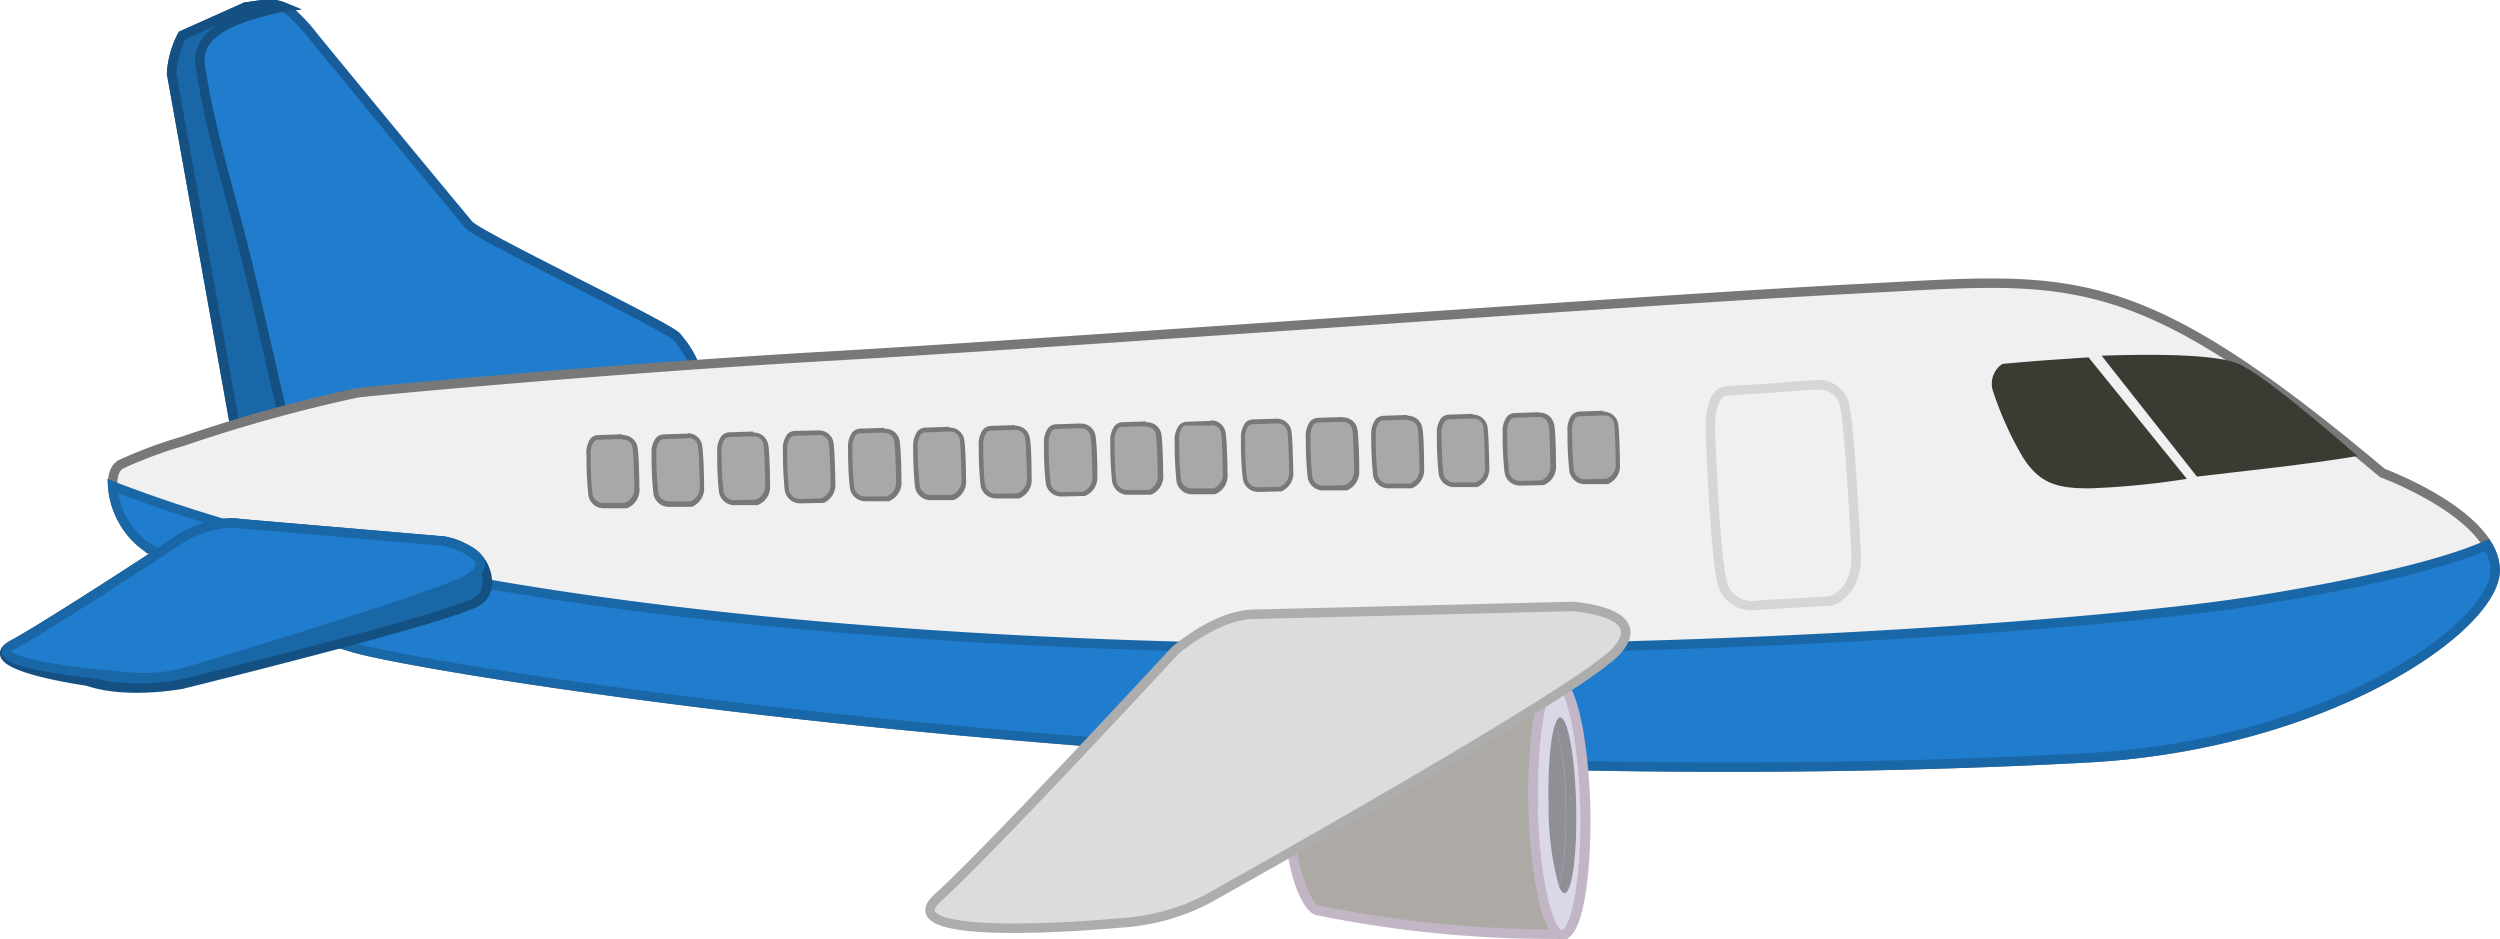 <svg xmlns="http://www.w3.org/2000/svg" viewBox="0 0 264.27 99.31"><defs><style>.cls-1,.cls-2,.cls-9{fill:#207dcd;}.cls-1{stroke:#185d99;}.cls-1,.cls-14,.cls-3,.cls-4,.cls-6,.cls-9{stroke-miterlimit:10;}.cls-3{fill:#1a67a8;stroke:#145082;}.cls-4,.cls-6{fill:#eff0ef;}.cls-4{stroke:#787878;}.cls-5{fill:#3b3b34;}.cls-6{stroke:#d6d6d6;}.cls-7{fill:#a8a8a8;}.cls-8{fill:#787878;}.cls-9{stroke:#1a67a8;}.cls-10{fill:#adaaa5;}.cls-11{fill:#c2b6c6;}.cls-12{fill:#dad8e8;}.cls-13{fill:#908f96;}.cls-14{fill:#dcdcda;stroke:#adadad;}</style></defs><title>Avion</title><g id="Capa_2" data-name="Capa 2"><g id="Capa_5" data-name="Capa 5"><path class="cls-1" d="M19.27,3.74l6.7-3H26c1.62-.19,3.09-.66,4.59.4a19.79,19.79,0,0,1,2.68,2.89c6.63,8.08,12,14.58,16.27,19.71,1,1.23,21.12,10.78,22,11.86,7.46,8.95-8.2,6.26-7.83,6.89,1.22,2.06-31.7,1.29-38.82,3L18.14,7.78A9.78,9.78,0,0,1,19.27,3.74Z"/><path class="cls-2" d="M25,1.83H25L18.9,4.51a7.76,7.76,0,0,1,.37-.77l6.7-3H26l.64-.08A3.34,3.34,0,0,1,25,1.83Z"/><path class="cls-3" d="M19.27,3.74l6.7-3H26c1.39-.16,2.69-.54,4,0A8.58,8.58,0,0,0,28.72,1c-2.8.73-8.11,2-7.55,5.92,1,6.83,3.21,13.65,4.86,20.37,1.43,5.82,2.68,11.71,4.1,17.54a36.15,36.15,0,0,0-5.2.66L18.14,7.78A9.78,9.78,0,0,1,19.27,3.74Z"/><path class="cls-4" d="M251.84,50c-26.54-22.28-32.8-20.63-55-19.5s-85.51,5.8-108.92,7.13S40,41.25,37.75,41.53a164.39,164.39,0,0,0-18.42,5.11,48,48,0,0,0-6.53,2.43c-1.88,1-.68,6.25,2.36,8.48.71.52,8.78,5.23,8.78,5.23S28,65.67,37.37,68.46c8.05,2.41,94.06,16.41,183.23,11.65,25.43-1.36,43.33-13.86,43.16-19.94C263.6,54.34,251.84,50,251.84,50Z"/><path class="cls-5" d="M213.67,48.06a36.31,36.31,0,0,1-3-6.73,2.51,2.51,0,0,1,1-2.86c2.11-.2,4.46-.39,7-.55.73-.06,1.46-.1,2.11-.14l10.39,12.84a85.64,85.64,0,0,1-10.2,1C217.63,51.63,215.55,51.25,213.67,48.06Z"/><path class="cls-5" d="M249.2,48.21s-9.64-8.58-12.68-9.79c-.73-.3-3.29-1.2-14.36-.82l10.07,12.78C237,49.81,243.77,49.12,249.2,48.21Z"/><path class="cls-6" d="M196.2,58.44c0-.12-.6-12.4-1.17-15.37a2.75,2.75,0,0,0-3-2.38l-.39,0-4.47.34-4.55.29h-.06a1.23,1.23,0,0,0-.93.44c-1.06,1.19-.8,4.31-.8,4.35s.4,11.7,1.17,15.21a3.2,3.2,0,0,0,3.45,2.7,5.17,5.17,0,0,0,.69-.07l7.42-.43C196.59,62.34,196.2,58.5,196.2,58.44Z"/><path class="cls-7" d="M167.6,50.94a1.41,1.41,0,0,1-1.45-1.21,34.17,34.17,0,0,1-.19-4.1,2.46,2.46,0,0,1,.39-1.57.93.93,0,0,1,.67-.3l2.36-.08h.12a1.31,1.31,0,0,1,1.37,1.13c.12.78.17,3.59.18,4.14a1.84,1.84,0,0,1-1.12,1.9l0,0h-.08l-2,.05-.19,0Z"/><path class="cls-8" d="M169.53,43.92a1,1,0,0,1,1.09.92c.13.81.18,4,.18,4.12a1.6,1.6,0,0,1-1,1.65h0l-2,.05h-.22a1.17,1.17,0,0,1-1.21-1,38.18,38.18,0,0,1-.18-4.09,2.16,2.16,0,0,1,.33-1.36A.65.65,0,0,1,167,44h0l2.37-.08h.13m0-.5h-.17l-2.33.08h0a1.21,1.21,0,0,0-.84.37,2.55,2.55,0,0,0-.46,1.74,35.5,35.5,0,0,0,.19,4.15,1.65,1.65,0,0,0,1.7,1.42h.05l.22,0,1.95,0h.07l.07,0h0a2.09,2.09,0,0,0,1.29-2.16c0-.77-.06-3.39-.18-4.16a1.54,1.54,0,0,0-1.59-1.34Z"/><path class="cls-7" d="M160.68,51.1a1.4,1.4,0,0,1-1.45-1.2,36.37,36.37,0,0,1-.19-4.1,2.36,2.36,0,0,1,.4-1.57.89.89,0,0,1,.66-.3l2.38-.08h.1A1.31,1.31,0,0,1,164,45c.14.86.18,4.13.18,4.16A1.81,1.81,0,0,1,163,51l0,0h-.07l-2,.05h-.24Z"/><path class="cls-8" d="M162.62,44.09a1,1,0,0,1,1.09.92c.13.81.17,4,.17,4.12a1.59,1.59,0,0,1-.95,1.65h0l-2,.05h-.22a1.14,1.14,0,0,1-1.2-1,38.75,38.75,0,0,1-.19-4.09,2.23,2.23,0,0,1,.33-1.36.65.65,0,0,1,.49-.22h0l2.37-.08h.14m0-.5h-.18l-2.32.08h0a1.16,1.16,0,0,0-.85.38,2.6,2.6,0,0,0-.46,1.73,35,35,0,0,0,.2,4.15,1.63,1.63,0,0,0,1.69,1.41H161l2-.05h.1l.09,0a2.1,2.1,0,0,0,1.29-2.16h0s0-3.28-.18-4.16a1.54,1.54,0,0,0-1.58-1.34Z"/><path class="cls-7" d="M153.76,51.27a1.41,1.41,0,0,1-1.45-1.2,37.66,37.66,0,0,1-.18-4.14h0a2.37,2.37,0,0,1,.39-1.53.88.88,0,0,1,.61-.29l2.43-.09h.1A1.3,1.3,0,0,1,157,45.14c.12.79.17,3.59.18,4.15a1.87,1.87,0,0,1-1.12,1.9H156l-2,0h-.24Z"/><path class="cls-8" d="M155.7,44.26a1,1,0,0,1,1.09.92c.13.82.18,4,.18,4.12A1.61,1.61,0,0,1,156,51h0l-2,0h-.23a1.15,1.15,0,0,1-1.2-1,38.18,38.18,0,0,1-.18-4.09,2.13,2.13,0,0,1,.32-1.36.68.68,0,0,1,.49-.22h0l2.38-.08h.13m0-.5h-.18l-2.34.08h-.05a1.17,1.17,0,0,0-.79.36,2.62,2.62,0,0,0-.46,1.73,35.79,35.79,0,0,0,.19,4.16,1.64,1.64,0,0,0,1.69,1.41H154l1.95,0h.07l.07,0h0l.05,0a2.1,2.1,0,0,0,1.29-2.16s-.05-3.28-.18-4.16a1.55,1.55,0,0,0-1.59-1.34Z"/><path class="cls-7" d="M146.85,51.44a1.4,1.4,0,0,1-1.45-1.2,38.57,38.57,0,0,1-.19-4.14,2.37,2.37,0,0,1,.4-1.53.89.89,0,0,1,.66-.3l2.48-.09a1.31,1.31,0,0,1,1.37,1.13c.14.86.18,4.13.18,4.16a1.83,1.83,0,0,1-1.12,1.88l0,0h-.08l-2,0h-.24Z"/><path class="cls-8" d="M148.79,44.43a1,1,0,0,1,1.09.92c.12.81.17,4,.17,4.12a1.6,1.6,0,0,1-1,1.65h0l-2,0h-.23a1.16,1.16,0,0,1-1.21-1,38.18,38.18,0,0,1-.18-4.09,2.14,2.14,0,0,1,.33-1.36.65.65,0,0,1,.49-.22h0l2.37-.08h.14m0-.5h-.18l-2.32.08h0a1.16,1.16,0,0,0-.85.38,2.64,2.64,0,0,0-.46,1.74h0a38.86,38.86,0,0,0,.19,4.14,1.64,1.64,0,0,0,1.7,1.41h.05l.22,0,1.95,0h.09l.08,0a2.11,2.11,0,0,0,1.31-2.17h0s0-3.29-.18-4.16a1.54,1.54,0,0,0-1.58-1.34Z"/><path class="cls-7" d="M139.94,51.61a1.4,1.4,0,0,1-1.46-1.2,38.29,38.29,0,0,1-.19-4.14,2.36,2.36,0,0,1,.39-1.53,1,1,0,0,1,.67-.3l2.38-.08h.1a1.3,1.3,0,0,1,1.37,1.13c.12.71.16,3.12.18,3.91v.24a1.84,1.84,0,0,1-1.13,1.89l0,0h-.08l-2,.05h-.23Z"/><path class="cls-8" d="M141.87,44.6a1,1,0,0,1,1.09.92c.13.81.17,4,.18,4.12a1.63,1.63,0,0,1-1,1.65h0l-2,.05h-.21a1.15,1.15,0,0,1-1.21-1,36.19,36.19,0,0,1-.19-4.09,2.24,2.24,0,0,1,.33-1.36.65.65,0,0,1,.49-.22h0l2.37-.08h.14m0-.5h-.18l-2.28.08h-.07a1.21,1.21,0,0,0-.84.37,2.58,2.58,0,0,0-.45,1.74,34.45,34.45,0,0,0,.19,4.16,1.63,1.63,0,0,0,1.7,1.4H140l.2,0,2,0h.09l.08,0a2.11,2.11,0,0,0,1.31-2.17v-.21c0-1.38-.08-3.3-.18-4a1.52,1.52,0,0,0-1.58-1.34Z"/><path class="cls-7" d="M133,51.78a1.41,1.41,0,0,1-1.45-1.2,33.94,33.94,0,0,1-.18-4.09,2.39,2.39,0,0,1,.39-1.58.93.93,0,0,1,.66-.3l2.37-.08h.12a1.31,1.31,0,0,1,1.37,1.13c.07.49.14,1.88.18,4v.13a1.85,1.85,0,0,1-1.12,1.89l0,0h-.08l-2,.05H133Z"/><path class="cls-8" d="M135,44.77a1,1,0,0,1,1.09.92c.13.82.18,4,.18,4.12a1.61,1.61,0,0,1-1,1.65h0l-2,.05H133a1.15,1.15,0,0,1-1.2-1,38.18,38.18,0,0,1-.18-4.09,2.12,2.12,0,0,1,.32-1.36.68.68,0,0,1,.49-.22h0l2.38-.08H135m0-.5h-.18l-2.34.08h-.07a1.18,1.18,0,0,0-.77.36,2.62,2.62,0,0,0-.46,1.75v0a32.13,32.13,0,0,0,.19,4.12A1.64,1.64,0,0,0,133,52h.27l1.95-.05h.08l.07,0h.05a2.09,2.09,0,0,0,1.29-2.16v-.1c-.05-2.19-.11-3.55-.19-4.06A1.52,1.52,0,0,0,135,44.27Z"/><path class="cls-7" d="M126.1,52a1.41,1.41,0,0,1-1.46-1.2,40.7,40.7,0,0,1-.18-4.14,2.37,2.37,0,0,1,.4-1.53.89.89,0,0,1,.66-.3l2.36-.08H128a1.31,1.31,0,0,1,1.37,1.13c.12.78.17,3.59.18,4.14a1.84,1.84,0,0,1-1.13,1.9l0,0h-.08l-2,0h-.24Z"/><path class="cls-8" d="M128,44.94a1,1,0,0,1,1.09.92c.12.81.17,4,.17,4.12a1.6,1.6,0,0,1-1,1.65h0l-2,0h-.23a1.15,1.15,0,0,1-1.2-1,38.18,38.18,0,0,1-.18-4.09,2.16,2.16,0,0,1,.33-1.36.64.64,0,0,1,.48-.22h0L127.9,45H128m0-.5h-.19l-2.34.08a1.16,1.16,0,0,0-.84.38,2.64,2.64,0,0,0-.46,1.74h0a38.86,38.86,0,0,0,.19,4.14,1.64,1.64,0,0,0,1.69,1.41h.28l1.95,0h.08l.08,0a2.1,2.1,0,0,0,1.32-2.17c0-.77-.06-3.38-.18-4.16A1.54,1.54,0,0,0,128,44.44Z"/><path class="cls-7" d="M119.19,52.12a1.41,1.41,0,0,1-1.46-1.2,36.37,36.37,0,0,1-.19-4.1,2.36,2.36,0,0,1,.4-1.57.91.91,0,0,1,.66-.3l2.36-.08h.12A1.29,1.29,0,0,1,122.45,46c.13.77.18,3.58.19,4.14a1.85,1.85,0,0,1-1.13,1.9l0,0h-.08l-2,0h-.23Z"/><path class="cls-8" d="M121.12,45.11a1,1,0,0,1,1.08.92c.14.81.18,4,.18,4.12a1.59,1.59,0,0,1-.95,1.65h0l-2,0h-.21a1.16,1.16,0,0,1-1.22-1c-.17-1-.18-4-.18-4.09a2.24,2.24,0,0,1,.33-1.36.66.66,0,0,1,.49-.22h0l2.37-.08h.14m0-.5h-.18l-2.3.08h0a1.17,1.17,0,0,0-.83.37,2.57,2.57,0,0,0-.47,1.72,35.64,35.64,0,0,0,.19,4.17,1.66,1.66,0,0,0,1.71,1.41h0l.21,0,2,0h.09l.09,0a2.07,2.07,0,0,0,1.3-2.16c0-.77-.06-3.39-.18-4.16a1.52,1.52,0,0,0-1.58-1.34Z"/><path class="cls-7" d="M112.26,52.29a1.4,1.4,0,0,1-1.45-1.2,34.13,34.13,0,0,1-.18-4.09,2.37,2.37,0,0,1,.39-1.58.91.91,0,0,1,.67-.3L114,45h.12a1.3,1.3,0,0,1,1.38,1.13c.07.49.14,1.88.18,4v.13a1.84,1.84,0,0,1-1.13,1.89l0,0h-.08l-2,.05h-.24Z"/><path class="cls-8" d="M114.2,45.28a1,1,0,0,1,1.09.92c.13.82.18,4,.18,4.12a1.61,1.61,0,0,1-1,1.65h0l-2,.05h-.23a1.14,1.14,0,0,1-1.2-1,38.18,38.18,0,0,1-.18-4.09,2.14,2.14,0,0,1,.32-1.36.68.68,0,0,1,.49-.22h0l2.38-.08h.13m0-.5H114l-2.35.08a1.18,1.18,0,0,0-.83.37,2.53,2.53,0,0,0-.46,1.74v0a32.13,32.13,0,0,0,.19,4.12,1.63,1.63,0,0,0,1.69,1.4h.27l2-.05h.1l.08,0A2.11,2.11,0,0,0,116,50.28v-.11c0-2.18-.11-3.54-.19-4.05a1.52,1.52,0,0,0-1.58-1.34Z"/><path class="cls-7" d="M105.34,52.46a1.39,1.39,0,0,1-1.44-1.2,38.38,38.38,0,0,1-.19-4.14,2.37,2.37,0,0,1,.4-1.53.89.89,0,0,1,.66-.3l2.37-.08h.11a1.31,1.31,0,0,1,1.37,1.13c.14.86.18,4.13.18,4.16a1.84,1.84,0,0,1-1.12,1.88l0,0h-.08l-2,.05h-.25Z"/><path class="cls-8" d="M107.29,45.45a1,1,0,0,1,1.08.92c.13.81.18,4,.18,4.12a1.6,1.6,0,0,1-1,1.65h0l-2,.05h-.23a1.16,1.16,0,0,1-1.2-1c-.17-1-.18-4-.18-4.09a2.17,2.17,0,0,1,.33-1.36.65.65,0,0,1,.49-.22h0l2.37-.08h.14m0-.5h-.19l-2.32.08h0a1.16,1.16,0,0,0-.84.38,2.58,2.58,0,0,0-.46,1.74h0a38.77,38.77,0,0,0,.19,4.14,1.64,1.64,0,0,0,1.69,1.41h.06l.22,0,1.95,0h.08l.08,0a2.1,2.1,0,0,0,1.32-2.17h0s0-3.28-.18-4.16A1.54,1.54,0,0,0,107.29,45Z"/><path class="cls-7" d="M98.43,52.63A1.41,1.41,0,0,1,97,51.43a38.38,38.38,0,0,1-.19-4.14,2.44,2.44,0,0,1,.4-1.53.91.91,0,0,1,.66-.3l2.38-.08h.1a1.29,1.29,0,0,1,1.37,1.13c.13.77.18,3.59.19,4.14a1.86,1.86,0,0,1-1.13,1.9l0,0h-.08l-2,0h-.24Z"/><path class="cls-8" d="M100.37,45.62a1,1,0,0,1,1.09.92c.13.81.17,4,.18,4.12a1.63,1.63,0,0,1-1,1.65h0l-2,0h-.22a1.14,1.14,0,0,1-1.2-1A38.75,38.75,0,0,1,97,47.29a2.23,2.23,0,0,1,.33-1.36.65.65,0,0,1,.49-.22h0l2.38-.09h.13m0-.5h-.18l-2.31.08h0a1.17,1.17,0,0,0-.84.37,2.7,2.7,0,0,0-.47,1.75h0a39.13,39.13,0,0,0,.19,4.15,1.66,1.66,0,0,0,1.7,1.4h0l.22,0,2,0h.08l.07,0a2.09,2.09,0,0,0,1.33-2.17c0-.77-.06-3.39-.18-4.16a1.53,1.53,0,0,0-1.58-1.34Z"/><path class="cls-7" d="M91.51,52.81a1.41,1.41,0,0,1-1.45-1.21,34,34,0,0,1-.18-4.09,2.43,2.43,0,0,1,.39-1.58.93.93,0,0,1,.66-.3l2.38-.08h.1a1.3,1.3,0,0,1,1.38,1.13c.08.49.14,1.85.18,4v.13a1.84,1.84,0,0,1-1.13,1.89l0,0h-.08l-2,0h-.24Z"/><path class="cls-8" d="M93.45,45.79a1,1,0,0,1,1.09.92c.13.81.18,4,.18,4.12a1.61,1.61,0,0,1-1,1.65h0l-2,0h-.23a1.16,1.16,0,0,1-1.2-1,38.18,38.18,0,0,1-.18-4.09,2.21,2.21,0,0,1,.32-1.36.68.68,0,0,1,.49-.22h0l2.37-.08h.13m0-.5h-.17l-2.3.08h0a1.21,1.21,0,0,0-.84.37,2.54,2.54,0,0,0-.46,1.74,35.18,35.18,0,0,0,.19,4.16,1.66,1.66,0,0,0,1.69,1.41h.27l2,0h.08l.07,0a2.12,2.12,0,0,0,1.34-2.17v-.08c0-1.51-.08-3.44-.18-4.08a1.54,1.54,0,0,0-1.59-1.34Z"/><path class="cls-7" d="M84.6,53a1.4,1.4,0,0,1-1.45-1.2A38.29,38.29,0,0,1,83,47.63a2.35,2.35,0,0,1,.39-1.53.93.93,0,0,1,.67-.3l2.36-.08h.12a1.31,1.31,0,0,1,1.37,1.13c.12.78.17,3.59.18,4.15a1.84,1.84,0,0,1-1.12,1.89l0,0h-.08l-2,.05H84.6Z"/><path class="cls-8" d="M86.53,46a1,1,0,0,1,1.09.92c.13.81.18,4,.18,4.12a1.6,1.6,0,0,1-1,1.65h0l-2,.05H84.6a1.16,1.16,0,0,1-1.21-1,38.18,38.18,0,0,1-.18-4.09,2.24,2.24,0,0,1,.33-1.36.64.64,0,0,1,.48-.22h0L86.4,46h.13m0-.5h-.18L84,45.55H84a1.14,1.14,0,0,0-.78.36,2.54,2.54,0,0,0-.46,1.74,39.19,39.19,0,0,0,.19,4.16,1.64,1.64,0,0,0,1.7,1.4h.26l2-.05h.09l.08,0A2.11,2.11,0,0,0,88.3,51c0-.54-.06-3.36-.18-4.16a1.54,1.54,0,0,0-1.59-1.34Z"/><path class="cls-7" d="M77.68,53.14a1.41,1.41,0,0,1-1.45-1.2A36.19,36.19,0,0,1,76,47.85a2.52,2.52,0,0,1,.4-1.58.93.93,0,0,1,.66-.3l2.38-.08h.1A1.29,1.29,0,0,1,81,47c.08.49.14,1.88.18,4v.13A1.84,1.84,0,0,1,80,53.05l0,0H79.9l-2,.05h-.24Z"/><path class="cls-8" d="M79.62,46.13a1,1,0,0,1,1.09.92c.13.81.17,4,.18,4.12a1.61,1.61,0,0,1-1,1.65h0l-2,.05h-.22a1.14,1.14,0,0,1-1.2-1,38.75,38.75,0,0,1-.19-4.09,2.24,2.24,0,0,1,.33-1.36.66.66,0,0,1,.49-.22h0l2.37-.08h.14m0-.5h-.18l-2.32.08h0a1.17,1.17,0,0,0-.83.37,2.58,2.58,0,0,0-.46,1.75A35.15,35.15,0,0,0,76,52a1.65,1.65,0,0,0,1.7,1.4l.27,0,2,0H80l.07,0a2.07,2.07,0,0,0,1.33-2.17v-.08c0-1.51-.08-3.44-.18-4.08a1.53,1.53,0,0,0-1.58-1.34Z"/><path class="cls-7" d="M70.76,53.31a1.4,1.4,0,0,1-1.45-1.2,36.42,36.42,0,0,1-.18-4.1,2.32,2.32,0,0,1,.39-1.57.93.93,0,0,1,.67-.3l2.36-.08h.11A1.31,1.31,0,0,1,74,47.18c.12.78.17,3.59.18,4.14a1.85,1.85,0,0,1-1.13,1.9l0,0H73l-2,0h-.24Z"/><path class="cls-8" d="M72.7,46.3a1,1,0,0,1,1.09.92c.13.81.18,4,.18,4.12A1.61,1.61,0,0,1,73,53h0l-2,0h-.23a1.14,1.14,0,0,1-1.2-1A38.18,38.18,0,0,1,69.38,48a2.1,2.1,0,0,1,.33-1.36.64.64,0,0,1,.48-.22h0l2.37-.08h.13m0-.5h-.18l-2.34.08a1.16,1.16,0,0,0-.84.38A2.47,2.47,0,0,0,68.88,48a35.16,35.16,0,0,0,.19,4.17,1.64,1.64,0,0,0,1.69,1.41H71l1.94,0h.1l.09,0a2.12,2.12,0,0,0,1.3-2.16c0-.77-.06-3.39-.19-4.16A1.52,1.52,0,0,0,72.7,45.8Z"/><path class="cls-7" d="M63.84,53.48a1.39,1.39,0,0,1-1.44-1.2,37.26,37.26,0,0,1-.19-4.14,2.32,2.32,0,0,1,.4-1.53.88.88,0,0,1,.66-.3l2.36-.08h.12a1.31,1.31,0,0,1,1.37,1.13c.12.75.17,3.35.18,4.13a1.84,1.84,0,0,1-1.12,1.91l0,0h-.08l-2,0h-.25Z"/><path class="cls-8" d="M65.79,46.47a1,1,0,0,1,1.08.92c.14.82.18,4,.18,4.12a1.6,1.6,0,0,1-1,1.65h0l-2,0h-.23a1.16,1.16,0,0,1-1.2-1,38.18,38.18,0,0,1-.18-4.09,2.23,2.23,0,0,1,.33-1.36.65.65,0,0,1,.49-.22h0l2.37-.08h.14m0-.5H65.6l-2.34.08H63.2a1.13,1.13,0,0,0-.78.37A2.62,2.62,0,0,0,62,48.17a39,39,0,0,0,.19,4.15,1.64,1.64,0,0,0,1.69,1.41h.28l1.95,0h.09l.08,0a2.11,2.11,0,0,0,1.31-2.17c0-.78-.06-3.4-.18-4.16A1.54,1.54,0,0,0,65.79,46Z"/><path class="cls-9" d="M238.28,63.52c14.33-2.3,21.28-4.43,24.65-5.92a5.34,5.34,0,0,1,.83,2.57c.17,6.08-17.73,18.58-43.16,19.94C131.43,84.87,45.42,70.87,37.37,68.46,28,65.67,23.94,62.78,23.94,62.78s-8.07-4.71-8.78-5.23a8.72,8.72,0,0,1-3.25-6.17C77.62,76.77,211.38,67.86,238.28,63.52Z"/><path class="cls-3" d="M25.43,55.36l21.5,1.84a6.61,6.61,0,0,1,3.77,2c.88,1.11,1.4,3.38-.27,4.38-3,1.8-31.18,8.74-31.18,8.74s-5.82,1.12-10-.32c0,0-11.94-1.67-7.94-3.83S19.63,56.61,19.63,56.61,22.82,54.92,25.43,55.36Z"/><path class="cls-9" d="M25.43,55.36l21.5,1.84s6.63,1.57,2.48,4.06c-3,1.8-29.94,9.84-29.94,9.84a17,17,0,0,1-6.14.43s-16-1.18-12-3.34S19.63,56.61,19.63,56.61,22.82,54.92,25.43,55.36Z"/><path class="cls-10" d="M138.92,74.4s15.91-2.72,25.56-2.52l0,24.23,0,.09.61,2.57a122.24,122.24,0,0,1-25.68-2.5c-1.34,0-3.11-4.47-3.26-10.51S137.58,74.43,138.92,74.4Z"/><path class="cls-11" d="M139.41,96.79c-1.89-.07-3.58-5.07-3.73-11-.13-5.57,1.22-11.84,3.15-11.88h0c.14,0,16-2.72,25.65-2.52H165L165,96l.76,3.25-.77,0A124.06,124.06,0,0,1,139.41,96.79Zm-.48-21.87c-.63,0-2.37,4.33-2.21,10.82.16,6.27,2,10,2.73,10h.11a124.74,124.74,0,0,0,24.92,2.51l-.46-2,0-.09,0-23.82C154.41,72.3,139.16,74.89,138.93,74.92Z"/><path class="cls-12" d="M162.08,85.39c.19,7.43,1.57,13.42,3.09,13.38s2.6-6.09,2.42-13.51S166,71.84,164.5,71.88,161.9,78,162.08,85.39Z"/><path class="cls-11" d="M161.56,85.41c-.12-4.84.34-14,2.93-14s3.5,9,3.62,13.88-.34,14-2.93,14.05S161.68,90.24,161.56,85.41Zm1,0c.21,8.37,1.8,12.89,2.56,12.87s2.12-4.62,1.91-13-1.79-12.89-2.55-12.87S162.4,77,162.6,85.38Z"/><path class="cls-13" d="M164.44,76.43c.14-.38.31-.59.49-.6.8,0,1.56,4.13,1.68,9.26s-.42,9.31-1.23,9.33c-.2,0-.41-.27-.6-.77.52-1.33.83-4.74.73-8.73A31.68,31.68,0,0,0,164.44,76.43Z"/><path class="cls-13" d="M164.44,76.43a31.68,31.68,0,0,1,1.07,8.49c.1,4-.21,7.4-.73,8.73a31.17,31.17,0,0,1-1.08-8.49C163.6,81.17,163.91,77.76,164.44,76.43Z"/><path class="cls-14" d="M132.73,64.93l33.41-.82s8.65.48,4.67,4.77-43.25,26.19-43.25,26.19a22.88,22.88,0,0,1-9.26,2.5S93.56,99.92,99.13,94.9s25.06-26.1,25.06-26.1S128.64,64.86,132.73,64.93Z"/></g></g></svg>